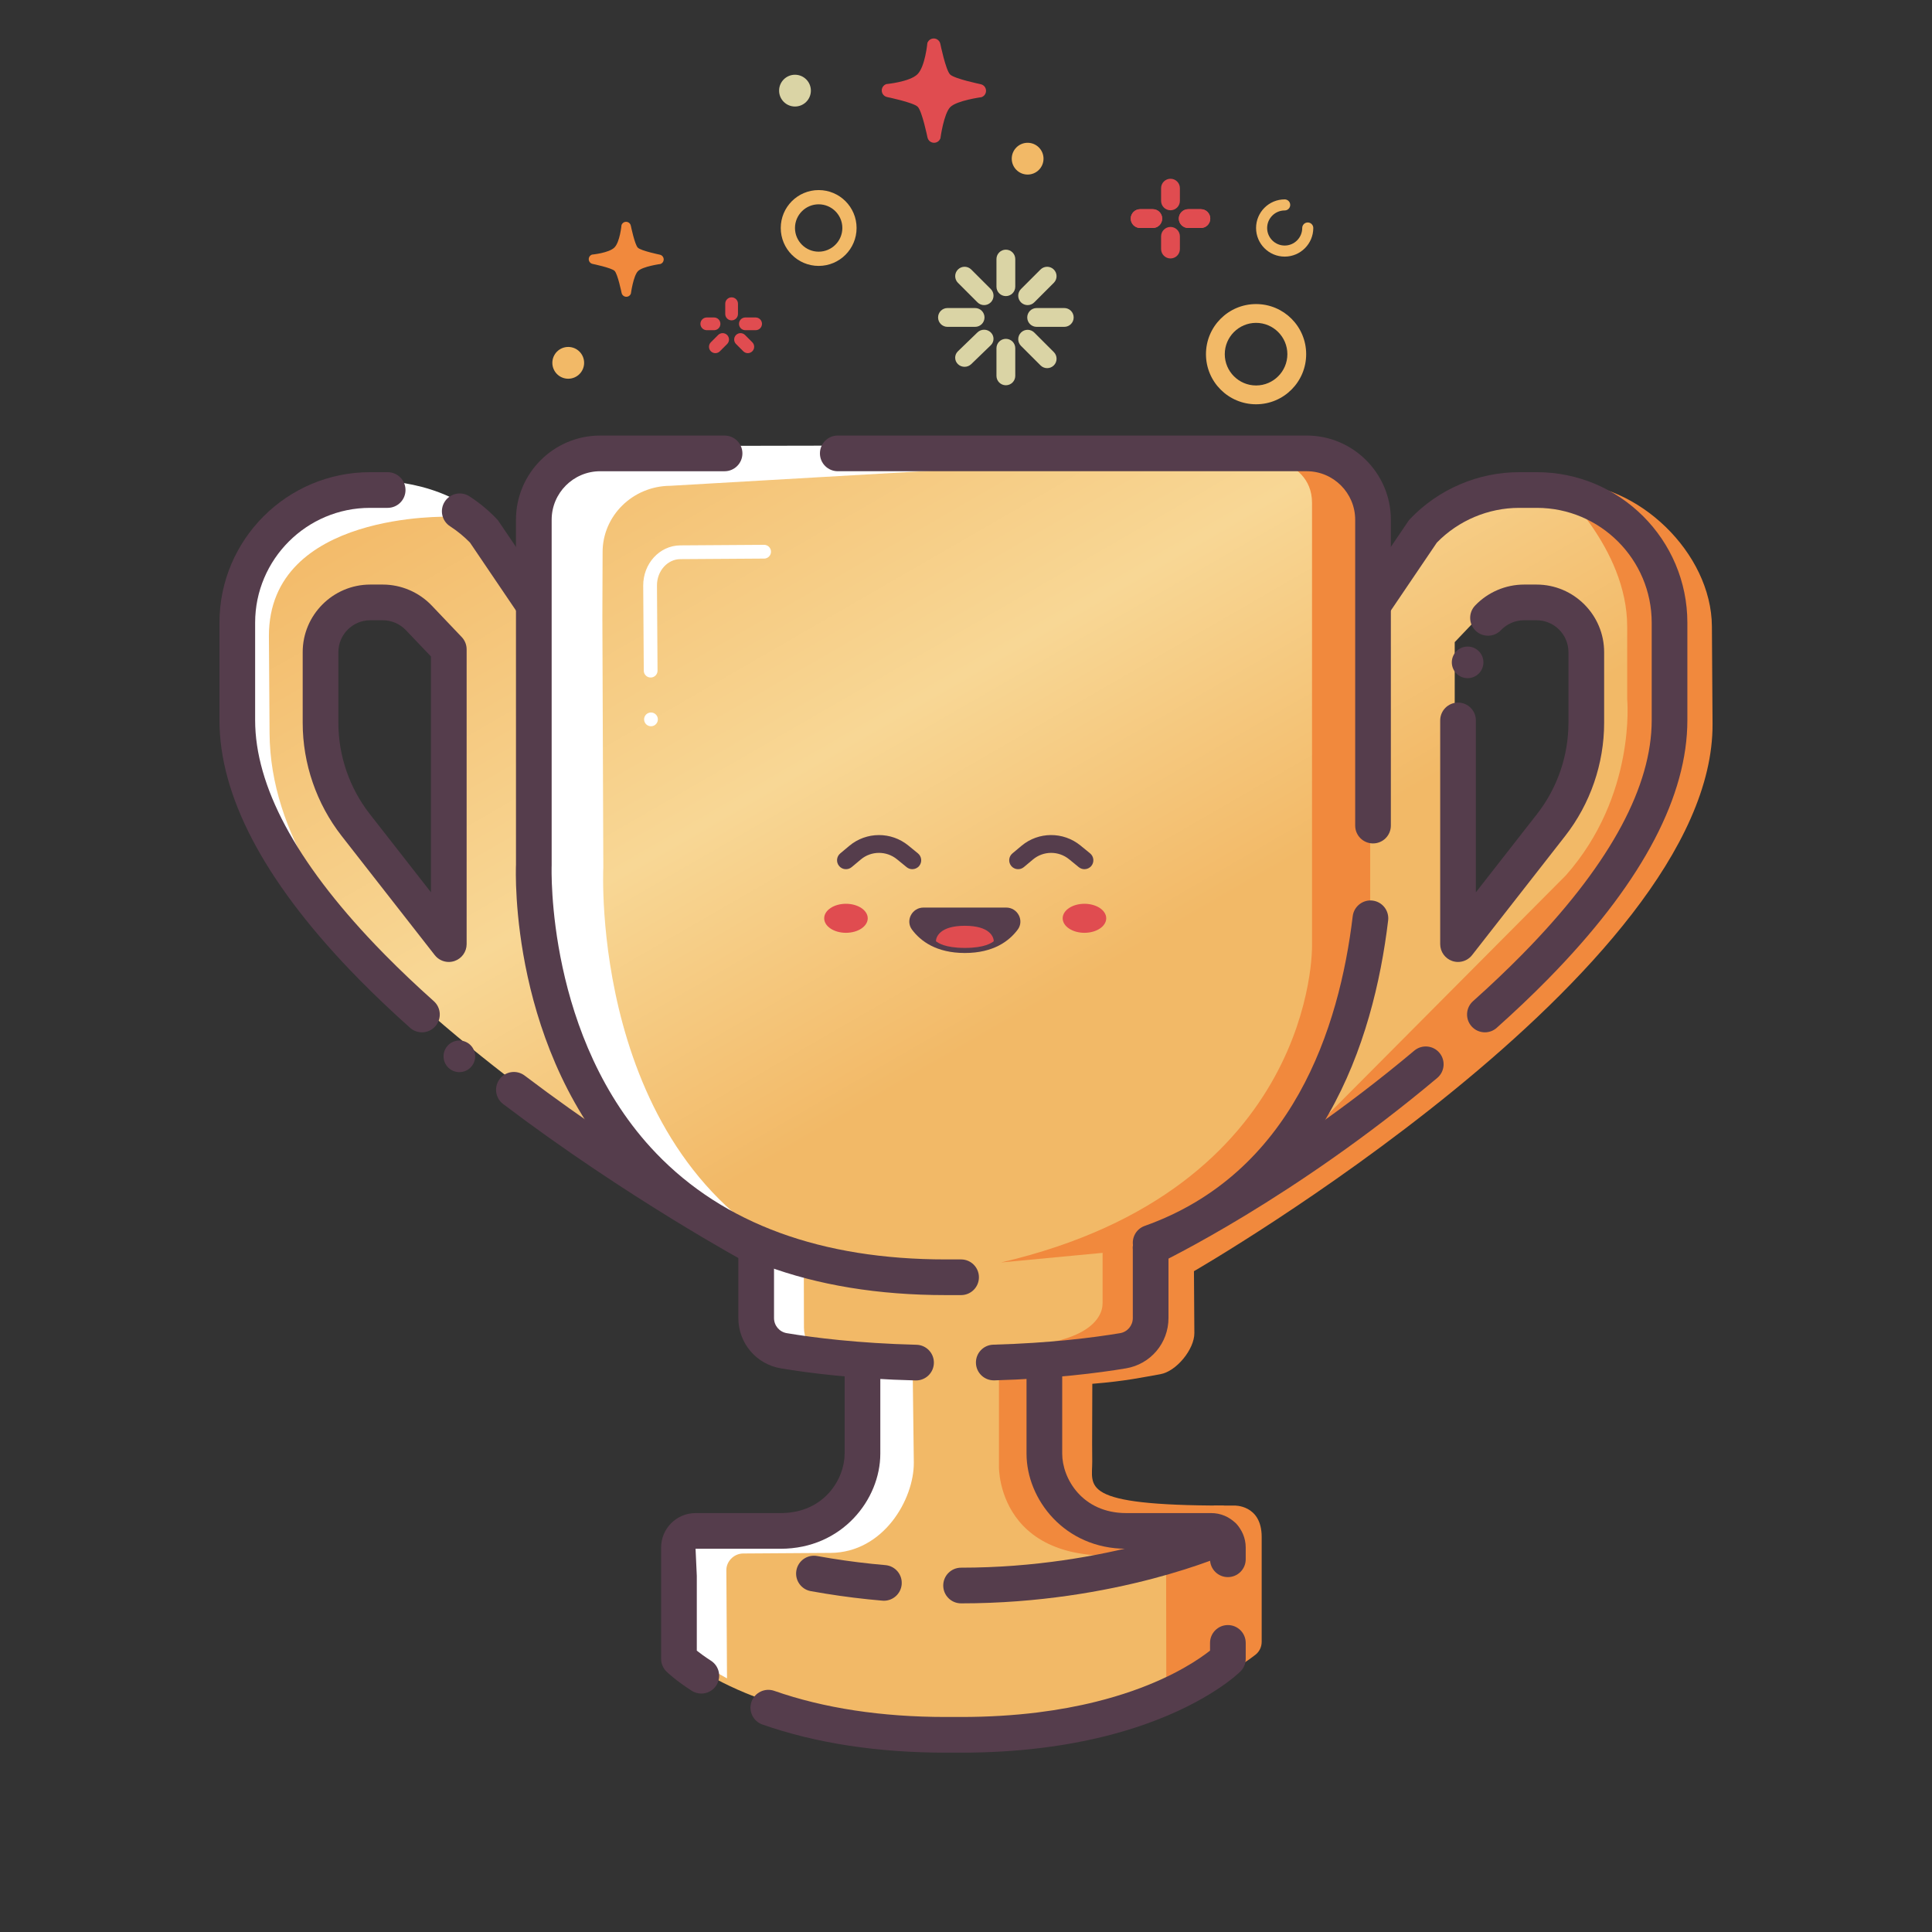 <?xml version="1.0" encoding="utf-8"?>
<!-- Generator: Adobe Illustrator 17.0.0, SVG Export Plug-In . SVG Version: 6.00 Build 0)  -->
<!DOCTYPE svg PUBLIC "-//W3C//DTD SVG 1.1//EN" "http://www.w3.org/Graphics/SVG/1.1/DTD/svg11.dtd">
<svg version="1.1" id="Layer_1" xmlns="http://www.w3.org/2000/svg" xmlns:xlink="http://www.w3.org/1999/xlink" x="0px" y="0px"
	 width="281px" height="281px" viewBox="0 0 281 281" enable-background="new 0 0 281 281" xml:space="preserve">
<rect x="0" y="0" width="281" height="281" fill="#333333" stroke="none"/>
<g>
	<linearGradient id="COR_2_" gradientUnits="userSpaceOnUse" x1="206.278" y1="224.585" x2="99.907" y2="40.343">
		<stop  offset="0.448" style="stop-color:#F2B967"/>
		<stop  offset="0.67" style="stop-color:#F8D795"/>
		<stop  offset="0.99" style="stop-color:#F2B967"/>
	</linearGradient>
	<path id="COR_1_" fill="url(#COR_2_)" d="M223.043,70.222h-2.569c-5.291,0-10.351,2.172-13.995,6.009l-7.001,10.339l-0.26,0.748
		V74.545c0-5.33-4.321-9.651-9.651-9.651h-50.264h-2.23H86.809c-5.33,0-9.651,4.321-9.651,9.651v12.774l-0.26-0.748l-7.001-10.339
		c-3.644-3.837-8.703-6.009-13.995-6.009h-2.569c-10.66,0-19.301,8.641-19.301,19.301v14.174c0,34.594,75.47,76.703,75.47,76.703
		v6.685v3.567c0,2.361,1.693,4.37,4.021,4.759c2.625,0.439,6.514,0.965,11.437,1.331v11.076v2.563
		c0,5.33-4.373,11.234-11.913,11.234h-2.262h-6.283h-3.82c-0.697,0-1.312,0.304-1.753,0.777h-0.011l0.008,0.004
		c-0.4,0.431-0.657,0.998-0.657,1.632v4.122v12.063c0,0,11.058,11.058,38.804,11.058h2.23c27.746,0,38.804-11.058,38.804-11.058
		v-12.063v-4.122c0-0.634-0.257-1.202-0.657-1.632l0.008-0.004h-0.011c-0.44-0.472-1.056-0.777-1.753-0.777h-3.82h-6.283h-2.262
		c-7.54,0-11.913-5.904-11.913-11.234v-2.563v-11.076c4.923-0.366,8.811-0.892,11.437-1.331c2.328-0.39,4.021-2.399,4.021-4.759
		v-3.567v-6.685c0,0,75.47-40.714,75.47-76.703V89.524C242.344,78.864,233.703,70.222,223.043,70.222z M64.794,136.269
		l-13.541-17.331c-3.315-4.242-5.115-9.471-5.115-14.855V93.808c0-3.998,3.24-7.238,7.238-7.238h1.817
		c1.982,0,3.877,0.812,5.243,2.248l4.359,4.58V136.269z M230.239,93.808v10.275c0,5.384-1.801,10.612-5.115,14.855l-13.542,17.331
		V93.397l4.359-4.58c1.366-1.435,3.261-2.248,5.243-2.248h1.817C226.998,86.57,230.239,89.81,230.239,93.808z"/>
	<path fill="#F1893D" d="M158.844,209.992l0.017,2.563c0.024,3.68-2.037,6.423,19.244,6.423c-0.829,0.302-0.373,1.299-1.15,1.552
		c-21.678,7.06-24.827-4.52-24.859-9.378l-0.017-2.563l-0.073-11.076c4.92-0.399,8.805-0.95,11.428-1.407
		c2.326-0.405,4.005-2.425,3.99-4.786l-0.024-3.567l-0.044-6.685c0,0,75.198-41.214,74.96-77.201l-0.094-14.174
		c-0.071-10.659-8.769-19.244-19.429-19.173l-2.569,0.017c-4.172,0.028-8.179,1.423-11.467,3.897
		c6.294-5.528,12.224-4.143,16.291-4.17l2.569-0.017c10.66-0.071,21.3,10.189,21.37,20.849l0.094,14.174
		c0.238,35.988-75.427,79.617-75.427,79.617l0.028,4.272l0.031,4.722c0.016,2.361-2.621,5.584-4.946,5.989
		c-2.622,0.456-4.975,0.998-9.896,1.397L158.844,209.992z"/>
	<path fill="#F1893D" d="M183.505,223.543v5.302v9.943c0,0.742-0.324,1.434-0.91,1.889c-3.388,2.635-16.303,11.289-39.824,11.289
		h-2.23c-11.054,0-19.419-1.761-25.532-3.873c5.491,1.409,12.325,2.425,20.707,2.425h2.23c27.746,0,38.804-11.058,38.804-11.058
		v-12.063v-7.001c0-0.348-0.089-1.126-0.225-1.422h2.957C179.481,218.975,183.505,218.8,183.505,223.543z"/>
	<path fill="#F1893D" d="M145.588,183.618c45.839-10.667,45.24-46.004,45.24-46.004V73.143c0-7.144-10.063-7.168-10.063-7.168
		c19.492-4.963,18.526,14.514,18.526,14.514v53.607c0.321,5.556-9.342,31.22-9.342,31.22l37.798-38
		c10.254-11.594,8.921-25.617,8.921-25.617V91.144c0-11.46-10.304-20.624-10.304-20.624c10.464-0.275,14.924,12.748,14.924,12.748
		l1.027,26.483c0,0-4.743,10.647-4.837,11.179c-0.095,0.533-15.101,19.569-15.101,19.569l-14.962,14.544l-40.063,26.406v10.734
		l-5.175,4.604l-10.164,1.888l-0.597,2.547c-4.427,25.031,18.316,21.048,18.316,21.048l8.157,0.124v17.319l-8.258,4.398
		l-0.03-18.803c-24.614,5.117-24.308-11.957-24.308-11.957v-17.473c12.37,0,15.074-3.901,15.074-6.325c0-2.423,0-7.331,0-7.331
		L145.588,183.618z"/>
	<g id="LUZ_1_">
		<path fill="#FFFFFF" d="M115.01,222.628l-1.516,0.015l-6.443,0.043l-3.917,0.026c-0.714,0.005-1.344,0.313-1.793,0.788l-0.011,0
			l0.008,0.004c-0.407,0.433-0.667,1.002-0.663,1.637l0.027,4.122l0.08,12.063l4.958,2.786l-0.068-11.615l-0.027-4.121
			c-0.004-0.634,0.256-1.203,0.663-1.637l-0.008-0.004h0.011c0.449-0.475,1.078-0.784,1.792-0.788l3.917-0.026l6.443-0.043
			l2.319-0.015c7.731-0.051,12.164-7.805,12.129-13.134l-0.171-13.886c-1.776-0.118-5.598-0.019-7.1-0.167
			C125.64,198.675,129.38,222.628,115.01,222.628z"/>
		<path fill="none" stroke="#FFFFFF" stroke-width="2" stroke-linecap="round" stroke-linejoin="round" stroke-miterlimit="10" d="
			M111.136,80.242l-12.184,0.081c-2.447,0.016-4.416,2.189-4.399,4.855l0.082,12.365"/>
		
			<line fill="none" stroke="#FFFFFF" stroke-width="2" stroke-linecap="round" stroke-linejoin="round" stroke-miterlimit="10" x1="94.682" y1="104.629" x2="94.682" y2="104.629"/>
		<g>
			<path fill="#FFFFFF" d="M39.112,92.488l0.094,14.174c0.097,14.546,9.666,28.115,22.194,39.626l-0.362,0.991
				c-14.613-13.142-26.939-28.286-27.03-42.032l-0.094-14.174c-0.07-10.66,7.858-21.119,18.789-21.191c0,0,8.443-0.603,15.079,3.695
				l-2.488,1.583C65.293,75.16,39.112,74.356,39.112,92.488z"/>
			<path fill="#FFFFFF" d="M87.612,89.749l0.033-9.376c-0.035-5.33,4.366-9.68,9.832-9.716l45.94-2.652l-1.719-3.24l-2.286,0.015
				l-51.542,0.1c-5.465,0.036-9.867,5.352-9.832,10.681l0.085,12.773c0,0,0.255,15.489,0.409,28.847
				c-2.217,16.915,3.563,34.449,3.563,34.449c6.808,16.146,17.914,24.702,28.512,29.215v7.275l-0.076,3.567
				c0.016,2.361,3.206,4.358,5.597,4.732c0.754,0.118,1.635,0.242,2.587,0.367c-1.092-0.884-1.775-2.213-1.785-3.684l-0.022-9.986
				c-31.279-14.995-29.158-56.943-29.158-56.943L87.612,89.749z"/>
		</g>
	</g>
	<g id="TRACO_ORIGINAL_1_">
		<g>
			<path fill="#553D4C" d="M167.357,183.344c-1.067,0-2.066-0.661-2.445-1.726c-0.48-1.351,0.226-2.833,1.576-3.314
				c21.468-7.634,28.304-28.713,30.259-45.051c0.17-1.424,1.485-2.44,2.883-2.268c1.423,0.17,2.439,1.462,2.269,2.886
				c-2.13,17.795-9.699,40.797-33.673,49.323C167.939,183.295,167.646,183.344,167.357,183.344z"/>
		</g>
		<g>
			<path fill="#553D4C" d="M199.7,122.672c-1.433,0-2.595-1.16-2.595-2.595V75.594c0-3.892-3.166-7.057-7.057-7.057H121.85
				c-1.433,0-2.595-1.16-2.595-2.595c0-1.434,1.162-2.595,2.595-2.595h68.198c6.753,0,12.246,5.493,12.246,12.246v44.483
				C202.294,121.511,201.133,122.672,199.7,122.672z"/>
		</g>
		<g>
			<path fill="#553D4C" d="M139.784,188.366h-2.23c-19.603,0-35.044-5.744-45.897-17.07c-17.563-18.332-16.656-44.448-16.609-45.55
				l-0.003-50.151c0-6.753,5.493-12.246,12.245-12.246h18.095c1.433,0,2.595,1.16,2.595,2.595c0,1.434-1.162,2.595-2.595,2.595
				H87.291c-3.891,0-7.055,3.165-7.055,7.057v50.263c-0.013,0.357-0.832,25.181,15.201,41.881
				c9.834,10.244,24.005,15.438,42.118,15.438h2.23c1.433,0,2.595,1.16,2.595,2.595S141.217,188.366,139.784,188.366z"/>
		</g>
		<g>
			<path fill="#553D4C" d="M133.237,200.779c-0.023,0-0.044,0-0.067,0c-8.851-0.223-15.541-1.079-19.594-1.758
				c-3.585-0.601-6.188-3.679-6.188-7.318v-10.254c0-1.434,1.162-2.595,2.595-2.595s2.595,1.16,2.595,2.595v10.254
				c0,1.095,0.78,2.019,1.856,2.199c3.888,0.651,10.319,1.472,18.868,1.688c1.432,0.038,2.564,1.226,2.527,2.66
				C135.794,199.659,134.64,200.779,133.237,200.779z"/>
		</g>
		<g>
			<path fill="#553D4C" d="M144.537,200.766c-1.4,0-2.553-1.115-2.592-2.521c-0.041-1.434,1.088-2.628,2.521-2.668
				c8.341-0.231,14.633-1.039,18.442-1.675c1.073-0.18,1.853-1.105,1.853-2.199v-10.254c0-1.434,1.162-2.595,2.595-2.595
				c1.433,0,2.595,1.16,2.595,2.595v10.254c0,3.639-2.602,6.717-6.188,7.318c-3.97,0.664-10.517,1.505-19.153,1.746
				C144.586,200.766,144.561,200.766,144.537,200.766z"/>
		</g>
		<g>
			<path fill="#553D4C" d="M102.001,246.321c-0.481,0-0.968-0.134-1.404-0.413c-2.384-1.538-3.555-2.683-3.68-2.81
				c-0.486-0.486-0.76-1.145-0.76-1.834v-16.186c0-2.762,2.246-5.007,5.008-5.007h12.365c6.427,0,9.318-5.052,9.318-8.64v-13.193
				c0-1.434,1.162-2.595,2.595-2.595c1.433,0,2.595,1.16,2.595,2.595v13.193c0,6.651-5.546,13.829-14.507,13.829h-12.365l0.181,3.94
				v10.878c0.466,0.37,1.152,0.879,2.064,1.467c1.204,0.778,1.551,2.382,0.774,3.588
				C103.688,245.903,102.853,246.321,102.001,246.321z"/>
		</g>
		<g>
			<path fill="#553D4C" d="M139.784,254.916h-2.23c-9.931,0-18.902-1.378-26.663-4.092c-1.352-0.474-2.065-1.954-1.591-3.307
				c0.473-1.353,1.952-2.063,3.307-1.594c7.207,2.524,15.602,3.803,24.948,3.803h2.23c3.868,0,7.623-0.223,11.163-0.664
				c2.954-0.37,5.811-0.894,8.488-1.563c1.823-0.454,3.602-0.983,5.285-1.571c6.165-2.159,9.798-4.685,11.273-5.856v-1.12
				c0-1.434,1.162-2.595,2.595-2.595c1.433,0,2.595,1.16,2.595,2.595v2.311c0,0.689-0.274,1.348-0.76,1.834
				c-0.177,0.177-4.466,4.394-13.988,7.728c-1.833,0.641-3.766,1.216-5.745,1.71c-2.877,0.717-5.939,1.28-9.1,1.675
				C147.837,254.68,143.866,254.916,139.784,254.916z"/>
		</g>
		<g>
			<path fill="#553D4C" d="M178.588,229.383c-1.433,0-2.595-1.16-2.595-2.595v-1.71l-3.637,0.182h-8.545
				c-8.961,0-14.507-7.178-14.507-13.829v-13.193c0-1.434,1.162-2.595,2.595-2.595s2.595,1.16,2.595,2.595v13.193
				c0,3.588,2.891,8.64,9.318,8.64h12.365c2.761,0,5.007,2.245,5.007,5.007v1.71C181.183,228.222,180.021,229.383,178.588,229.383z"
				/>
		</g>
		<g>
			<path fill="#553D4C" d="M167.358,184.043c-0.968,0-1.897-0.542-2.342-1.475c-0.618-1.292-0.072-2.84,1.22-3.461
				c0.19-0.091,19.22-9.286,39.466-26.298c1.097-0.917,2.734-0.778,3.655,0.317c0.922,1.097,0.779,2.734-0.318,3.656
				c-20.778,17.458-39.765,26.625-40.563,27.008C168.115,183.962,167.733,184.043,167.358,184.043z"/>
		</g>
		<g>
			<path fill="none" stroke="#553D4C" stroke-width="2" stroke-linecap="round" stroke-linejoin="round" stroke-miterlimit="10" d="
				M213.458,149.755"/>
		</g>
		<g>
			<path fill="none" stroke="#553D4C" stroke-width="2" stroke-linecap="round" stroke-linejoin="round" stroke-miterlimit="10" d="
				M215.971,147.552"/>
		</g>
		<g>
			<path fill="#553D4C" d="M215.972,150.146c-0.713,0-1.424-0.291-1.937-0.867c-0.954-1.069-0.861-2.709,0.208-3.664
				c2.536-2.265,4.938-4.546,7.135-6.778c0.459-0.464,0.91-0.93,1.356-1.396c11.61-12.152,17.498-23.151,17.498-32.696V90.571
				c0-9.21-7.495-16.705-16.708-16.705h-2.569c-4.49,0-8.84,1.84-11.97,5.052l-6.877,10.153c-0.803,1.188-2.416,1.495-3.603,0.694
				c-1.187-0.803-1.497-2.417-0.694-3.603l7.001-10.338c0.08-0.119,0.17-0.228,0.267-0.332c4.114-4.333,9.901-6.816,15.875-6.816
				h2.569c12.074,0,21.897,9.821,21.897,21.895v14.174c0,10.926-6.37,23.131-18.938,36.281c-0.466,0.489-0.932,0.97-1.406,1.452
				c-2.275,2.311-4.758,4.67-7.378,7.008C217.205,149.928,216.586,150.146,215.972,150.146z"/>
		</g>
		<g>
			<path fill="#553D4C" d="M212.065,139.912c-0.283,0-0.568-0.046-0.845-0.142c-1.046-0.36-1.75-1.345-1.75-2.453v-32.534
				c0-1.434,1.162-2.595,2.595-2.595s2.595,1.16,2.595,2.595v24.998l8.902-11.392c2.942-3.768,4.563-8.476,4.563-13.259V94.856
				c0-2.562-2.083-4.644-4.642-4.644h-1.817c-1.264,0-2.491,0.527-3.362,1.444c-0.986,1.034-2.63,1.082-3.668,0.091
				c-1.039-0.986-1.081-2.63-0.092-3.669c1.846-1.941,4.442-3.056,7.122-3.056h1.817c5.42,0,9.831,4.411,9.831,9.834v10.275
				c0,5.937-2.012,11.78-5.663,16.452l-13.542,17.331C213.608,139.557,212.848,139.912,212.065,139.912z"/>
		</g>
		<g>
			<circle fill="#553D4C" cx="213.458" cy="96.338" r="2.299"/>
		</g>
		<g>
			<path fill="#553D4C" d="M109.981,184.043c-0.416,0-0.837-0.099-1.229-0.312c-0.175-0.094-17.624-9.55-35.576-23.156
				c-1.141-0.864-1.366-2.493-0.5-3.636c0.863-1.14,2.488-1.366,3.635-0.499c17.62,13.353,34.734,22.632,34.904,22.726
				c1.262,0.679,1.732,2.253,1.052,3.514C111.797,183.549,110.904,184.043,109.981,184.043z"/>
		</g>
		<g>
			<path fill="none" stroke="#553D4C" stroke-width="2" stroke-linecap="round" stroke-linejoin="round" stroke-miterlimit="10" d="
				M63.882,149.755"/>
		</g>
		<g>
			<path fill="none" stroke="#553D4C" stroke-width="2" stroke-linecap="round" stroke-linejoin="round" stroke-miterlimit="10" d="
				M61.369,147.552"/>
		</g>
		<g>
			<path fill="#553D4C" d="M61.367,150.146c-0.614,0-1.231-0.218-1.727-0.659c-2.62-2.339-5.102-4.698-7.377-7.006
				c-0.476-0.486-0.945-0.968-1.408-1.454c-12.565-13.15-18.936-25.356-18.936-36.281V90.571c0-12.074,9.822-21.895,21.896-21.895
				h2.569c1.433,0,2.595,1.16,2.595,2.595s-1.162,2.595-2.595,2.595h-2.569c-9.212,0-16.707,7.495-16.707,16.705v14.174
				c0,9.545,5.887,20.544,17.5,32.699c0.447,0.466,0.898,0.932,1.356,1.399c2.194,2.227,4.595,4.508,7.133,6.773
				c1.069,0.955,1.162,2.595,0.208,3.664C62.791,149.854,62.081,150.146,61.367,150.146z"/>
		</g>
		<g>
			<path fill="#553D4C" d="M77.384,90.212c-0.832,0-1.649-0.398-2.151-1.14l-6.877-10.155c-0.867-0.889-1.842-1.688-2.899-2.374
				c-1.202-0.778-1.546-2.384-0.766-3.588c0.778-1.204,2.386-1.548,3.589-0.765c1.458,0.945,2.799,2.057,3.983,3.304
				c0.098,0.104,0.186,0.213,0.266,0.332l7.001,10.338c0.803,1.186,0.493,2.8-0.694,3.603
				C78.391,90.067,77.884,90.212,77.384,90.212z"/>
		</g>
		<g>
			<g>
				<path fill="#553D4C" d="M132.689,126.419c-0.288,0-0.578-0.096-0.818-0.291l-1.408-1.148c-1.535-1.254-3.75-1.242-5.263,0.028
					l-1.326,1.11c-0.55,0.461-1.368,0.388-1.827-0.162c-0.46-0.55-0.388-1.368,0.162-1.829l1.326-1.11
					c2.468-2.06,6.071-2.083,8.568-0.048l1.406,1.148c0.555,0.454,0.639,1.269,0.186,1.827
					C133.439,126.257,133.065,126.419,132.689,126.419z"/>
			</g>
			<g>
				<path fill="#553D4C" d="M157.726,126.419c-0.288,0-0.578-0.096-0.82-0.291l-1.406-1.148c-1.53-1.252-3.742-1.244-5.261,0.028
					l-1.326,1.11c-0.55,0.461-1.367,0.388-1.827-0.162s-0.388-1.368,0.162-1.829l1.326-1.11c2.469-2.068,6.075-2.08,8.568-0.048
					l1.406,1.148c0.555,0.454,0.637,1.272,0.184,1.827C158.476,126.257,158.103,126.419,157.726,126.419z"/>
			</g>
			<g>
				<path fill="#553D4C" d="M146.356,132.002h-6.013h-0.02h-6.013c-1.649,0-2.652,1.883-1.667,3.205
					c1.253,1.681,3.545,3.396,7.679,3.402v0.001c0.004,0,0.007-0.001,0.01-0.001s0.007,0.001,0.01,0.001v-0.001
					c4.134-0.006,6.426-1.72,7.679-3.402C149.008,133.885,148.004,132.002,146.356,132.002z"/>
			</g>
			<g>
				<ellipse fill="#E04C50" cx="123.041" cy="133.562" rx="3.167" ry="2.111"/>
			</g>
			<g>
				<ellipse fill="#E04C50" cx="157.728" cy="133.562" rx="3.167" ry="2.111"/>
			</g>
			<g>
				<path fill="#E3A6C2" d="M140.333,134.297"/>
			</g>
			<g>
				<path fill="#E04C50" d="M144.536,136.801c-0.06-0.526-0.548-2.141-4.19-2.15v-0.001c-0.005,0-0.008,0.001-0.013,0.001
					c-0.005,0-0.008-0.001-0.013-0.001v0.001c-3.642,0.009-4.13,1.624-4.19,2.15c-0.007,0.06,0.007,0.123,0.086,0.168
					c0.243,0.142,1.151,0.896,4.104,0.901v0.001c0.005,0,0.008,0,0.013,0c0.005,0,0.008,0,0.013,0v-0.001
					c2.954-0.005,3.861-0.759,4.104-0.901C144.529,136.924,144.543,136.861,144.536,136.801z"/>
			</g>
		</g>
		<g>
			<path fill="#553D4C" d="M128.562,232.818c-0.073,0-0.148-0.003-0.223-0.01c-2.759-0.233-5.54-0.578-8.268-1.019
				c-0.727-0.117-1.447-0.241-2.15-0.367c-1.41-0.256-2.346-1.606-2.09-3.018c0.256-1.409,1.609-2.346,3.015-2.09
				c0.668,0.122,1.352,0.241,2.049,0.352c2.605,0.421,5.255,0.747,7.885,0.973c1.428,0.122,2.487,1.376,2.365,2.805
				C131.03,231.797,129.896,232.818,128.562,232.818z"/>
		</g>
		<g>
			<path fill="#553D4C" d="M139.784,233.201c-1.433,0-2.595-1.16-2.595-2.595s1.162-2.595,2.595-2.595
				c21.509,0,36.933-6.867,37.086-6.935c1.309-0.593,2.843-0.01,3.433,1.295c0.59,1.305,0.011,2.843-1.295,3.433
				C178.341,226.106,162.401,233.201,139.784,233.201z"/>
		</g>
		<g>
			<path fill="none" stroke="#553D4C" stroke-width="2" stroke-linecap="round" stroke-linejoin="round" stroke-miterlimit="10" d="
				M106.794,248.501"/>
		</g>
		<g>
			<path fill="#553D4C" d="M65.276,139.912c-0.783,0-1.543-0.355-2.045-0.998l-13.542-17.331
				c-3.652-4.675-5.664-10.518-5.664-16.452V94.856c0-5.422,4.411-9.834,9.832-9.834h1.817c2.679,0,5.277,1.115,7.122,3.056
				l4.358,4.579c0.46,0.481,0.716,1.122,0.716,1.789v42.872c0,1.107-0.703,2.093-1.75,2.453
				C65.843,139.866,65.558,139.912,65.276,139.912z M53.857,90.212c-2.56,0-4.643,2.083-4.643,4.644v10.275
				c0,4.784,1.62,9.492,4.565,13.259l8.902,11.392V95.484l-3.644-3.829c-0.873-0.917-2.099-1.444-3.364-1.444H53.857z"/>
		</g>
		<g>
			<circle fill="#553D4C" cx="66.811" cy="153.639" r="2.299"/>
		</g>
	</g>
	<g>
		<g>
			<g>
				<g>
					<path fill="#DAD4A5" d="M154.792,47.539h-4.017c-0.755,0-1.368-0.613-1.368-1.368c0-0.755,0.613-1.368,1.368-1.368h4.017
						c0.755,0,1.368,0.613,1.368,1.368C156.16,46.927,155.547,47.539,154.792,47.539z"/>
				</g>
			</g>
			<g>
				<g>
					<path fill="#DAD4A5" d="M141.824,47.539h-4.017c-0.755,0-1.368-0.613-1.368-1.368c0-0.755,0.613-1.368,1.368-1.368h4.017
						c0.755,0,1.368,0.613,1.368,1.368C143.191,46.927,142.579,47.539,141.824,47.539z"/>
				</g>
			</g>
			<g>
				<g>
					<path fill="#DAD4A5" d="M146.298,56.034c-0.755,0-1.368-0.613-1.368-1.368V50.65c0-0.755,0.613-1.368,1.368-1.368
						c0.755,0,1.368,0.613,1.368,1.368v4.017C147.666,55.422,147.053,56.034,146.298,56.034z"/>
				</g>
			</g>
			<g>
				<g>
					<path fill="#DAD4A5" d="M146.298,43.066c-0.755,0-1.368-0.613-1.368-1.368v-4.017c0-0.755,0.613-1.368,1.368-1.368
						c0.755,0,1.368,0.613,1.368,1.368v4.017C147.666,42.454,147.053,43.066,146.298,43.066z"/>
				</g>
			</g>
			<g>
				<g>
					<path fill="#DAD4A5" d="M152.306,53.545c-0.35,0-0.7-0.133-0.967-0.401l-2.842-2.84c-0.533-0.534-0.533-1.4,0-1.934
						c0.535-0.535,1.4-0.535,1.934,0l2.841,2.84c0.534,0.534,0.534,1.4,0,1.934C153.006,53.412,152.656,53.545,152.306,53.545z"/>
				</g>
			</g>
			<g>
				<g>
					<path fill="#DAD4A5" d="M143.136,44.375c-0.35,0-0.7-0.133-0.967-0.401l-2.841-2.84c-0.534-0.534-0.534-1.4,0-1.934
						c0.535-0.535,1.399-0.535,1.934,0l2.842,2.84c0.533,0.534,0.533,1.4,0,1.934C143.836,44.242,143.486,44.375,143.136,44.375z"/>
				</g>
			</g>
			<g>
				<g>
					<path fill="#DAD4A5" d="M140.292,53.35c-0.35,0-0.7-0.129-0.967-0.387c-0.534-0.517-0.534-1.355,0-1.871l2.841-2.747
						c0.535-0.518,1.4-0.518,1.934,0c0.534,0.517,0.534,1.355,0,1.871l-2.842,2.747C140.992,53.221,140.642,53.35,140.292,53.35z"/>
				</g>
			</g>
			<g>
				<g>
					<path fill="#DAD4A5" d="M149.462,44.376c-0.35,0-0.7-0.133-0.967-0.401c-0.534-0.535-0.534-1.401,0-1.934l2.841-2.84
						c0.535-0.535,1.4-0.535,1.934,0c0.534,0.535,0.534,1.401,0,1.934l-2.842,2.84C150.162,44.243,149.812,44.376,149.462,44.376z"
						/>
				</g>
			</g>
		</g>
		<g>
			<path fill="#F2B967" d="M119.071,29.716c1.899,0,3.444,1.546,3.444,3.445c0,1.899-1.545,3.444-3.444,3.444
				s-3.444-1.545-3.444-3.444C115.627,31.262,117.172,29.716,119.071,29.716 M119.071,27.646c-3.045,0-5.514,2.469-5.514,5.515
				c0,3.045,2.469,5.514,5.514,5.514c3.047,0,5.514-2.469,5.514-5.514C124.586,30.115,122.118,27.646,119.071,27.646L119.071,27.646
				z"/>
		</g>
		<g>
			<path fill="#F2B967" d="M186.851,37.323c-2.295,0-4.162-1.867-4.162-4.161c0-2.295,1.867-4.162,4.162-4.162
				c0.444,0,0.805,0.361,0.805,0.805c0,0.445-0.361,0.805-0.805,0.805c-1.407,0-2.551,1.145-2.551,2.552s1.144,2.551,2.551,2.551
				c1.407,0,2.551-1.144,2.551-2.551c0-0.445,0.361-0.805,0.805-0.805c0.445,0,0.805,0.36,0.805,0.805
				C191.012,35.456,189.146,37.323,186.851,37.323z"/>
		</g>
		<g>
			<path fill="#E04C50" d="M142.618,12.243c0,0-3.8-0.781-4.434-1.414c-0.631-0.633-1.414-4.432-1.414-4.432l-0.064-0.211
				c-0.047-0.108-0.115-0.212-0.205-0.302c-0.382-0.383-1.004-0.384-1.388,0.001c-0.094,0.096-0.165,0.203-0.212,0.318l-0.021,0.06
				c0,0-0.316,3.412-1.435,4.531c-1.119,1.119-4.531,1.436-4.531,1.436l-0.059,0.021c-0.118,0.047-0.224,0.117-0.321,0.211
				c-0.384,0.385-0.384,1.006,0,1.389c0.09,0.09,0.193,0.155,0.302,0.204l0.21,0.065c0,0,3.8,0.779,4.434,1.411
				c0.634,0.633,1.411,4.434,1.411,4.434l0.066,0.211c0.047,0.108,0.113,0.212,0.203,0.302c0.384,0.383,1.006,0.384,1.39,0
				c0.094-0.096,0.162-0.204,0.212-0.319l0.019-0.059c0,0,0.483-3.577,1.437-4.531c0.954-0.955,4.531-1.437,4.531-1.437l0.061-0.02
				c0.113-0.048,0.222-0.117,0.318-0.212c0.384-0.384,0.381-1.006,0-1.389c-0.09-0.09-0.193-0.155-0.302-0.204L142.618,12.243z"/>
		</g>
		<g>
			<path fill="#F1893D" d="M95.956,37.039c0,0-2.731-0.561-3.187-1.016c-0.454-0.455-1.016-3.185-1.016-3.185l-0.046-0.152
				c-0.034-0.078-0.083-0.152-0.147-0.217c-0.274-0.275-0.721-0.276-0.997,0.001c-0.068,0.069-0.118,0.146-0.152,0.229l-0.015,0.043
				c0,0-0.227,2.452-1.031,3.256c-0.804,0.804-3.256,1.032-3.256,1.032l-0.042,0.015c-0.085,0.034-0.161,0.084-0.23,0.152
				c-0.276,0.277-0.276,0.723,0,0.998c0.064,0.064,0.139,0.111,0.217,0.146l0.151,0.047c0,0,2.731,0.56,3.187,1.014
				c0.456,0.455,1.014,3.187,1.014,3.187l0.047,0.152c0.034,0.078,0.081,0.152,0.146,0.217c0.276,0.275,0.723,0.276,0.999,0
				c0.068-0.069,0.117-0.146,0.152-0.229l0.014-0.042c0,0,0.347-2.57,1.033-3.256c0.686-0.687,3.256-1.033,3.256-1.033l0.044-0.014
				c0.081-0.035,0.159-0.084,0.229-0.152c0.276-0.276,0.274-0.723,0-0.998c-0.064-0.064-0.139-0.112-0.217-0.146L95.956,37.039z"/>
		</g>
		<g>
			<g>
				<g>
					<path fill="#E04C50" d="M174.661,33.161h-1.84c-0.755,0-1.368-0.613-1.368-1.368c0-0.755,0.613-1.368,1.368-1.368h1.84
						c0.755,0,1.368,0.613,1.368,1.368C176.028,32.548,175.416,33.161,174.661,33.161z"/>
				</g>
			</g>
			<g>
				<g>
					<path fill="#E04C50" d="M167.668,33.161h-1.84c-0.755,0-1.368-0.613-1.368-1.368c0-0.755,0.613-1.368,1.368-1.368h1.84
						c0.755,0,1.368,0.613,1.368,1.368C169.035,32.548,168.423,33.161,167.668,33.161z"/>
				</g>
			</g>
			<g>
				<g>
					<path fill="#E04C50" d="M170.243,37.591c-0.755,0-1.368-0.613-1.368-1.368v-1.847c0-0.755,0.613-1.368,1.368-1.368
						c0.755,0,1.367,0.613,1.367,1.368v1.847C171.611,36.978,170.998,37.591,170.243,37.591z"/>
				</g>
			</g>
			<g>
				<g>
					<path fill="#E04C50" d="M170.243,30.583c-0.755,0-1.368-0.613-1.368-1.368v-1.847c0-0.755,0.613-1.368,1.368-1.368
						c0.755,0,1.367,0.613,1.367,1.368v1.847C171.611,29.971,170.998,30.583,170.243,30.583z"/>
				</g>
			</g>
			<g>
				<g>
					<path fill="#E04C50" d="M174.661,33.161h-1.84c-0.755,0-1.368-0.613-1.368-1.368c0-0.755,0.613-1.368,1.368-1.368h1.84
						c0.755,0,1.368,0.613,1.368,1.368C176.028,32.548,175.416,33.161,174.661,33.161z"/>
				</g>
			</g>
			<g>
				<g>
					<path fill="#E04C50" d="M167.668,33.161h-1.84c-0.755,0-1.368-0.613-1.368-1.368c0-0.755,0.613-1.368,1.368-1.368h1.84
						c0.755,0,1.368,0.613,1.368,1.368C169.035,32.548,168.423,33.161,167.668,33.161z"/>
				</g>
			</g>
		</g>
		<g>
			<g>
				<g>
					<path fill="#E04C50" d="M109.901,48.027h-1.492c-0.511,0-0.926-0.415-0.926-0.926s0.415-0.926,0.926-0.926h1.492
						c0.511,0,0.926,0.415,0.926,0.926S110.412,48.027,109.901,48.027z"/>
				</g>
			</g>
			<g>
				<g>
					<path fill="#E04C50" d="M103.854,48.027H102.8c-0.511,0-0.926-0.415-0.926-0.926s0.415-0.926,0.926-0.926h1.054
						c0.511,0,0.926,0.415,0.926,0.926S104.365,48.027,103.854,48.027z"/>
				</g>
			</g>
			<g>
				<g>
					<path fill="#E04C50" d="M106.408,46.595c-0.511,0-0.926-0.415-0.926-0.926v-1.496c0-0.511,0.415-0.926,0.926-0.926
						c0.511,0,0.926,0.415,0.926,0.926v1.496C107.334,46.18,106.919,46.595,106.408,46.595z"/>
				</g>
			</g>
			<g>
				<g>
					<path fill="#E04C50" d="M108.765,51.364c-0.237,0-0.474-0.09-0.655-0.271l-1.058-1.058c-0.361-0.361-0.361-0.949,0-1.31
						c0.362-0.362,0.948-0.362,1.31,0l1.058,1.058c0.361,0.361,0.361,0.949,0,1.31C109.239,51.274,109.001,51.364,108.765,51.364z"
						/>
				</g>
			</g>
			<g>
				<g>
					<path fill="#E04C50" d="M104.046,51.364c-0.237,0-0.474-0.09-0.655-0.271c-0.361-0.361-0.361-0.949,0-1.31l1.058-1.058
						c0.362-0.362,0.948-0.362,1.31,0c0.361,0.361,0.361,0.949,0,1.31l-1.058,1.058C104.52,51.274,104.283,51.364,104.046,51.364z"
						/>
				</g>
			</g>
		</g>
		<g>
			<circle fill="#F2B967" cx="82.647" cy="52.773" r="2.311"/>
		</g>
		<g>
			<g>
				<path fill="#F2B967" d="M182.689,46.959c2.51,0,4.552,2.043,4.552,4.553c0,2.51-2.042,4.552-4.552,4.552
					s-4.552-2.042-4.552-4.552C178.138,49.002,180.179,46.959,182.689,46.959 M182.689,44.224c-4.024,0-7.287,3.263-7.287,7.289
					c0,4.024,3.263,7.287,7.287,7.287c4.027,0,7.287-3.263,7.287-7.287C189.977,47.487,186.716,44.224,182.689,44.224
					L182.689,44.224z"/>
			</g>
		</g>
		<g>
			<circle fill="#DAD4A5" cx="115.627" cy="13.182" r="2.311"/>
		</g>
		<g>
			<circle fill="#F2B967" cx="149.464" cy="23.078" r="2.311"/>
		</g>
	</g>
	<path fill="#00A2C2" d="M139.995,275.403"/>
</g>
<g>
	<g>
		<g>
			<path fill="#DAD4A5" d="M-177.234,578.434c-6.868-1.458-13.093,2.284-15.495,8.023h-161.251c-2.89,0-5.232,2.343-5.232,5.232l0,0
				c0,2.89,2.343,5.232,5.232,5.232h161.251c2.049,4.897,6.881,8.339,12.521,8.339c8.454,0,15.103-7.73,13.264-16.508
				C-168.013,583.648-172.131,579.517-177.234,578.434z"/>
			<linearGradient id="SVGID_1_" gradientUnits="userSpaceOnUse" x1="-322.464" y1="673.111" x2="-213.891" y2="673.111">
				<stop  offset="0.064" style="stop-color:#F0D9A1"/>
				<stop  offset="0.33" style="stop-color:#F2B967"/>
			</linearGradient>
			<polygon fill="url(#SVGID_1_)" points="-322.464,596.922 -322.464,640.726 -322.464,712.018 -268.178,749.299 -213.891,712.018 
				-213.891,640.726 -213.891,596.922 			"/>
			<linearGradient id="SVGID_2_" gradientUnits="userSpaceOnUse" x1="-309.71" y1="693.552" x2="-226.65" y2="693.552">
				<stop  offset="0" style="stop-color:#F1893D"/>
				<stop  offset="0.621" style="stop-color:#F1893D"/>
			</linearGradient>
			<polygon fill="url(#SVGID_2_)" points="-309.71,654.483 -309.71,706.271 -268.18,732.621 -226.65,706.271 -226.65,654.483 			"/>
			<path fill="#DAD4A5" d="M-353.979,596.89c-2.89,0-5.232-2.343-5.232-5.232c0-2.89,2.343-5.232,5.232-5.232h0.447V558.3h-13.408
				c-2.89,0-5.232,2.343-5.232,5.232v59.192c0,2.89,2.343,5.232,5.232,5.232h13.408V596.89H-353.979z"/>
			
				<polygon fill="none" stroke="#F1893D" stroke-width="1.5" stroke-linecap="round" stroke-linejoin="round" stroke-miterlimit="10" points="
				-309.71,654.483 -309.71,706.271 -268.18,732.621 -226.65,706.271 -226.65,654.483 			"/>
		</g>
		<path fill="#F1893D" d="M-207.014,710.423l-58.311,39.615l50.454-43.415V597.886h10.138v108.217
			C-204.734,707.831-205.588,709.448-207.014,710.423z"/>
		<rect x="-215.199" y="596.595" fill="#C6C09B" width="21.747" height="8.666"/>
		<rect x="-355.331" y="596.595" fill="#C6C09B" width="32.866" height="8.666"/>
		<path fill="#C6C09B" d="M-166.636,595.859l-3.761,6.605c0,0-10.465,6.868-18.477,0c-2.943-2.289-3.761-6.605-3.761-6.605h-8.584
			c1.73,9.728,9.278,17.052,18.33,17.052c9.052,0,16.6-7.324,18.33-17.052H-166.636z"/>
		<polygon fill="#F1893D" points="-213.891,712.018 -219.302,715.948 -220.079,598.23 -213.891,598.23 		"/>
		<g>
			<path fill="#F1893D" d="M-268.18,734.583c-0.365,0-0.73-0.102-1.05-0.307l-41.531-26.351c-0.567-0.358-0.911-0.984-0.911-1.656
				v-51.786c0-1.083,0.879-1.962,1.962-1.962h83.06c1.083,0,1.962,0.879,1.962,1.962v51.786c0,0.672-0.345,1.298-0.912,1.656
				l-41.53,26.351C-267.45,734.481-267.815,734.583-268.18,734.583z M-307.748,705.192l39.568,25.104l39.568-25.104v-48.745h-79.136
				V705.192z"/>
		</g>
		<path fill="#C6C09B" d="M-166.944,588.754c0,0-8.031,14.726-26.345,2.936h-165.923v35.592h5.679v-30.378h158.935
			c0,0,7.195,8.357,14.389,8.357C-180.207,605.262-166.944,606.112-166.944,588.754z"/>
		<g>
			<polygon fill="#FFFFFF" points="-310.234,720.777 -322.62,713.108 -322.62,597.24 -310.234,597.24 			"/>
			<rect x="-371.736" y="560.277" fill="#FFFFFF" width="5.886" height="67.005"/>
			
				<line fill="none" stroke="#FFFFFF" stroke-width="2" stroke-linecap="round" stroke-linejoin="round" stroke-miterlimit="10" x1="-227.067" y1="605.262" x2="-227.067" y2="627.957"/>
			<circle fill="#FFFFFF" cx="-226.204" cy="637.764" r="3.77"/>
		</g>
		<g>
			<g>
				<path fill="#553D4C" d="M-180.207,607.878c-5.945,0-11.326-3.222-14.157-8.339h-159.615c-4.328,0-7.849-3.521-7.849-7.849
					s3.521-7.849,7.849-7.849h74.093c1.445,0,2.616,1.17,2.616,2.616c0,1.446-1.171,2.616-2.616,2.616h-74.093
					c-1.442,0-2.616,1.173-2.616,2.616c0,1.444,1.174,2.616,2.616,2.616h161.25c1.055,0,2.006,0.634,2.414,1.607
					c1.709,4.09,5.677,6.732,10.107,6.732c3.316,0,6.415-1.477,8.508-4.055c2.123-2.614,2.902-5.917,2.195-9.3
					c-0.296-1.415,0.608-2.8,2.023-3.097c1.408-0.291,2.8,0.606,3.097,2.023c1.025,4.885-0.161,9.867-3.252,13.671
					C-170.726,605.696-175.309,607.878-180.207,607.878z"/>
			</g>
			<g>
				<path fill="#553D4C" d="M-192.729,589.073h-70.196c-1.446,0-2.616-1.17-2.616-2.616c0-1.446,1.17-2.616,2.616-2.616h68.561
					c3.426-6.16,10.58-9.469,17.675-7.966c1.413,0.301,2.315,1.691,2.016,3.104c-0.304,1.413-1.694,2.307-3.104,2.016
					c-5.314-1.129-10.47,1.536-12.537,6.472C-190.723,588.44-191.674,589.073-192.729,589.073z"/>
			</g>
			<g>
				<path fill="#553D4C" d="M-268.178,751.915c-0.517,0-1.035-0.153-1.481-0.46l-54.287-37.281
					c-0.712-0.488-1.136-1.295-1.136-2.156v-71.292c0-1.446,1.171-2.616,2.616-2.616h78.16c1.446,0,2.616,1.17,2.616,2.616
					c0,1.446-1.17,2.616-2.616,2.616h-75.543v67.299l51.67,35.485l13.329-9.154c1.191-0.82,2.823-0.516,3.638,0.674
					c0.818,1.193,0.516,2.821-0.674,3.638l-14.812,10.171C-267.143,751.762-267.66,751.915-268.178,751.915z"/>
			</g>
			<g>
				<path fill="#553D4C" d="M-224.708,722.066c-0.833,0-1.653-0.396-2.159-1.134c-0.818-1.191-0.516-2.821,0.674-3.638l9.686-6.653
					V657.09c0-1.446,1.17-2.616,2.616-2.616s2.616,1.17,2.616,2.616v54.928c0,0.861-0.424,1.668-1.134,2.156l-10.82,7.432
					C-223.681,721.918-224.197,722.066-224.708,722.066z"/>
			</g>
			<g>
				<path fill="#553D4C" d="M-353.532,630.573h-13.408c-4.328,0-7.849-3.521-7.849-7.849v-59.192c0-4.328,3.521-7.849,7.849-7.849
					h13.408c1.445,0,2.616,1.17,2.616,2.616v28.124c0,1.446-1.171,2.616-2.616,2.616h-0.447c-1.442,0-2.616,1.173-2.616,2.616
					s1.174,2.616,2.616,2.616h0.447c1.445,0,2.616,1.17,2.616,2.616c0,1.446-1.171,2.616-2.616,2.616h-0.447
					c-4.328,0-7.849-3.521-7.849-7.849c0-3.574,2.404-6.599,5.68-7.545v-23.196h-10.792c-1.442,0-2.616,1.173-2.616,2.616v59.192
					c0,1.444,1.174,2.616,2.616,2.616h10.792v-11.152c0-1.446,1.171-2.616,2.616-2.616s2.616,1.17,2.616,2.616v13.768
					C-350.916,629.403-352.087,630.573-353.532,630.573z"/>
			</g>
			<g>
				<path fill="#553D4C" d="M-322.464,610.639c-1.445,0-2.616-1.17-2.616-2.616v-21.566c0-1.446,1.171-2.616,2.616-2.616
					s2.616,1.17,2.616,2.616v21.566C-319.848,609.469-321.019,610.639-322.464,610.639z"/>
			</g>
			<g>
				<path fill="#553D4C" d="M-322.464,643.342c-1.445,0-2.616-1.17-2.616-2.616v-13.444c0-1.446,1.171-2.616,2.616-2.616
					s2.616,1.17,2.616,2.616v13.444C-319.848,642.172-321.019,643.342-322.464,643.342z"/>
			</g>
			<g>
				<path fill="#553D4C" d="M-213.891,643.342c-1.446,0-2.616-1.17-2.616-2.616v-54.269c0-1.446,1.17-2.616,2.616-2.616
					s2.616,1.17,2.616,2.616v54.269C-211.275,642.172-212.445,643.342-213.891,643.342z"/>
			</g>
			<g>
				<g>
					
						<ellipse transform="matrix(1 -0.004 0.004 1 -2.8 -1.309)" fill="#E04C50" cx="-293.381" cy="623.889" rx="4.523" ry="3.054"/>
				</g>
				<g>
					
						<ellipse transform="matrix(1 -0.004 0.004 1 -2.8 -1.091)" fill="#E04C50" cx="-244.719" cy="623.889" rx="4.523" ry="3.054"/>
				</g>
				<g>
					<path fill="#E3A6C2" d="M-268.18,626.119"/>
				</g>
				<g>
					
						<ellipse transform="matrix(1 -0.007 0.007 1 -4.322 -1.764)" fill="#553D4C" cx="-252.762" cy="613.2" rx="4.034" ry="4.085"/>
				</g>
				<g>
					<path fill="#553D4C" d="M-268.867,628.263c-2.918,0-5.641-1.41-7.35-3.825l-0.465-0.657c-0.314-0.442-0.21-1.053,0.231-1.367
						c0.445-0.314,1.055-0.212,1.368,0.232l0.466,0.657c1.403,1.983,3.666,3.099,6.074,2.989c2.407-0.11,4.573-1.433,5.795-3.541
						c0.271-0.47,0.871-0.641,1.336-0.378c0.468,0.263,0.646,0.838,0.388,1.311c-1.584,2.739-4.351,4.43-7.431,4.568
						C-268.593,628.261-268.731,628.263-268.867,628.263z"/>
				</g>
				<g>
					<path fill="#553D4C" d="M-288.833,616.771c-0.351,0-0.703-0.141-0.961-0.419c-0.491-0.531-0.457-1.359,0.073-1.85l1.492-1.38
						c2.181-2.021,5.497-2.044,7.707-0.049l1.512,1.359c0.537,0.485,0.58,1.311,0.097,1.85c-0.48,0.537-1.307,0.583-1.847,0.097
						l-1.513-1.362c-1.196-1.081-2.996-1.068-4.181,0.026l-1.492,1.38C-288.197,616.656-288.515,616.771-288.833,616.771z"/>
				</g>
			</g>
		</g>
		<g>
			<path fill="#F3EDC5" d="M-265.391,710.456h-8.315v-22.186h-5.546v-7.646l5.546-0.003l-0.009-4.504
				c0-6.238,1.691-10.033,9.039-10.033h6.118v7.648h-3.823c-2.861,0-2.999,1.068-2.999,3.063l-0.012,3.827h6.877l-0.81,7.646
				l-6.06,0.003L-265.391,710.456z M-265.391,710.456"/>
		</g>
	</g>
	<g>
		<g>
			<g>
				<g>
					<path fill="#F2B967" d="M-258.969,769.856h-4.356c-0.819,0-1.483-0.664-1.483-1.483c0-0.819,0.664-1.483,1.483-1.483h4.356
						c0.819,0,1.483,0.664,1.483,1.483C-257.486,769.192-258.15,769.856-258.969,769.856z"/>
				</g>
			</g>
			<g>
				<g>
					<path fill="#F2B967" d="M-273.031,769.856h-4.356c-0.819,0-1.483-0.664-1.483-1.483c0-0.819,0.664-1.483,1.483-1.483h4.356
						c0.819,0,1.483,0.664,1.483,1.483C-271.548,769.192-272.212,769.856-273.031,769.856z"/>
				</g>
			</g>
			<g>
				<g>
					<path fill="#F2B967" d="M-268.179,779.068c-0.819,0-1.483-0.664-1.483-1.483v-4.356c0-0.819,0.664-1.483,1.483-1.483
						s1.483,0.664,1.483,1.483v4.356C-266.696,778.404-267.36,779.068-268.179,779.068z"/>
				</g>
			</g>
			<g>
				<g>
					<path fill="#F2B967" d="M-268.179,765.006c-0.819,0-1.483-0.664-1.483-1.483v-4.356c0-0.819,0.664-1.483,1.483-1.483
						s1.483,0.664,1.483,1.483v4.356C-266.696,764.341-267.36,765.006-268.179,765.006z"/>
				</g>
			</g>
			<g>
				<g>
					<path fill="#F2B967" d="M-261.664,776.368c-0.379,0-0.759-0.144-1.049-0.434l-3.081-3.08c-0.579-0.579-0.579-1.518,0-2.098
						c0.58-0.58,1.517-0.58,2.097,0l3.081,3.08c0.579,0.579,0.579,1.518,0,2.097C-260.905,776.224-261.285,776.368-261.664,776.368z
						"/>
				</g>
			</g>
			<g>
				<g>
					<path fill="#F2B967" d="M-271.608,766.425c-0.379,0-0.759-0.144-1.049-0.435l-3.081-3.08c-0.579-0.579-0.579-1.518,0-2.098
						c0.58-0.58,1.518-0.58,2.097,0l3.081,3.08c0.579,0.579,0.579,1.518,0,2.097C-270.849,766.28-271.228,766.425-271.608,766.425z"
						/>
				</g>
			</g>
			<g>
				<g>
					<path fill="#F2B967" d="M-274.691,776.156c-0.379,0-0.759-0.14-1.049-0.42c-0.579-0.561-0.579-1.469,0-2.029l3.081-2.979
						c0.58-0.561,1.518-0.561,2.098,0c0.579,0.561,0.579,1.469,0,2.029l-3.081,2.979
						C-273.933,776.017-274.312,776.156-274.691,776.156z"/>
				</g>
			</g>
			<g>
				<g>
					<path fill="#F2B967" d="M-264.748,766.426c-0.38,0-0.759-0.144-1.049-0.435c-0.579-0.58-0.579-1.519,0-2.097l3.081-3.08
						c0.58-0.58,1.518-0.58,2.098,0c0.579,0.58,0.579,1.519,0,2.098l-3.081,3.08C-263.989,766.282-264.368,766.426-264.748,766.426z
						"/>
				</g>
			</g>
		</g>
		<g>
			<path fill="#F2B967" d="M-208.74,741.829c2.113,0,3.832,1.676,3.832,3.736c0,2.06-1.719,3.735-3.832,3.735
				s-3.832-1.675-3.832-3.735C-212.572,743.505-210.853,741.829-208.74,741.829 M-208.74,739.584c-3.388,0-6.135,2.677-6.135,5.98
				c0,3.302,2.747,5.98,6.135,5.98c3.39,0,6.135-2.678,6.135-5.98C-202.605,742.261-205.35,739.584-208.74,739.584L-208.74,739.584z
				"/>
		</g>
		<g>
			<path fill="#E04C50" d="M-298.636,749.315c-2.488,0-4.513-2.024-4.513-4.512c0-2.489,2.024-4.514,4.513-4.514
				c0.482,0,0.873,0.391,0.873,0.873c0,0.482-0.391,0.873-0.873,0.873c-1.526,0-2.767,1.242-2.767,2.767
				c0,1.526,1.241,2.766,2.767,2.766s2.767-1.241,2.767-2.766c0-0.482,0.391-0.873,0.873-0.873c0.482,0,0.873,0.391,0.873,0.873
				C-294.123,747.29-296.147,749.315-298.636,749.315z"/>
		</g>
		<g>
			<path fill="#F1893D" d="M-311.158,738.855c0,0-2.95-0.606-3.442-1.098c-0.49-0.491-1.097-3.441-1.097-3.441l-0.049-0.164
				c-0.037-0.084-0.09-0.165-0.159-0.234c-0.296-0.297-0.779-0.298-1.077,0.001c-0.073,0.074-0.128,0.157-0.165,0.247l-0.016,0.047
				c0,0-0.245,2.648-1.114,3.518c-0.869,0.869-3.517,1.115-3.517,1.115l-0.046,0.016c-0.092,0.036-0.174,0.091-0.249,0.164
				c-0.298,0.299-0.298,0.781,0,1.078c0.07,0.07,0.15,0.121,0.234,0.158l0.163,0.05c0,0,2.95,0.605,3.442,1.096
				c0.492,0.491,1.096,3.443,1.096,3.443l0.051,0.164c0.036,0.084,0.088,0.165,0.157,0.234c0.298,0.297,0.781,0.298,1.079,0
				c0.073-0.074,0.126-0.158,0.164-0.248l0.015-0.046c0,0,0.375-2.777,1.116-3.517c0.741-0.742,3.517-1.116,3.517-1.116l0.048-0.015
				c0.088-0.037,0.172-0.091,0.247-0.165c0.298-0.298,0.296-0.781,0-1.078c-0.07-0.07-0.15-0.121-0.234-0.158L-311.158,738.855z"/>
		</g>
		<g>
			<path fill="#F1893D" d="M-209.911,727.525c0,0-2.962-0.609-3.455-1.102c-0.492-0.493-1.101-3.453-1.101-3.453l-0.05-0.164
				c-0.037-0.085-0.09-0.165-0.16-0.235c-0.297-0.299-0.782-0.3-1.081,0.001c-0.074,0.075-0.128,0.158-0.165,0.248l-0.016,0.047
				c0,0-0.246,2.658-1.118,3.531c-0.872,0.872-3.531,1.119-3.531,1.119l-0.046,0.017c-0.092,0.037-0.174,0.091-0.25,0.164
				c-0.299,0.3-0.299,0.784,0,1.082c0.07,0.07,0.151,0.121,0.235,0.159l0.163,0.051c0,0,2.962,0.607,3.456,1.1
				c0.494,0.493,1.1,3.455,1.1,3.455l0.051,0.164c0.037,0.085,0.088,0.165,0.158,0.235c0.299,0.298,0.784,0.299,1.083,0
				c0.074-0.075,0.127-0.159,0.165-0.249l0.015-0.046c0,0,0.376-2.787,1.12-3.531c0.744-0.745,3.531-1.12,3.531-1.12l0.048-0.016
				c0.088-0.038,0.172-0.091,0.248-0.165c0.299-0.299,0.297-0.784,0-1.082c-0.07-0.07-0.151-0.121-0.235-0.159L-209.911,727.525z"/>
		</g>
		<g>
			<g>
				<g>
					<path fill="#E04C50" d="M-223.823,746.285h-1.995c-0.819,0-1.483-0.664-1.483-1.483c0-0.819,0.665-1.483,1.483-1.483h1.995
						c0.819,0,1.483,0.664,1.483,1.483C-222.34,745.62-223.005,746.285-223.823,746.285z"/>
				</g>
			</g>
			<g>
				<g>
					<path fill="#E04C50" d="M-231.406,746.285h-1.995c-0.819,0-1.483-0.664-1.483-1.483c0-0.819,0.664-1.483,1.483-1.483h1.995
						c0.819,0,1.483,0.664,1.483,1.483C-229.923,745.62-230.587,746.285-231.406,746.285z"/>
				</g>
			</g>
			<g>
				<g>
					<path fill="#E04C50" d="M-228.614,751.088c-0.819,0-1.483-0.664-1.483-1.483v-2.003c0-0.819,0.664-1.483,1.483-1.483
						s1.483,0.664,1.483,1.483v2.003C-227.131,750.424-227.795,751.088-228.614,751.088z"/>
				</g>
			</g>
			<g>
				<g>
					<path fill="#E04C50" d="M-228.614,743.49c-0.819,0-1.483-0.664-1.483-1.483v-2.003c0-0.819,0.664-1.483,1.483-1.483
						s1.483,0.664,1.483,1.483v2.003C-227.131,742.826-227.795,743.49-228.614,743.49z"/>
				</g>
			</g>
			<g>
				<g>
					<path fill="#E04C50" d="M-223.823,746.285h-1.995c-0.819,0-1.483-0.664-1.483-1.483c0-0.819,0.665-1.483,1.483-1.483h1.995
						c0.819,0,1.483,0.664,1.483,1.483C-222.34,745.62-223.005,746.285-223.823,746.285z"/>
				</g>
			</g>
			<g>
				<g>
					<path fill="#E04C50" d="M-231.406,746.285h-1.995c-0.819,0-1.483-0.664-1.483-1.483c0-0.819,0.664-1.483,1.483-1.483h1.995
						c0.819,0,1.483,0.664,1.483,1.483C-229.923,745.62-230.587,746.285-231.406,746.285z"/>
				</g>
			</g>
		</g>
		<g>
			<g>
				<g>
					<path fill="#E04C50" d="M-323.026,723.344h-1.618c-0.555,0-1.005-0.45-1.005-1.004c0-0.555,0.45-1.004,1.005-1.004h1.618
						c0.555,0,1.004,0.45,1.004,1.004C-322.021,722.894-322.471,723.344-323.026,723.344z"/>
				</g>
			</g>
			<g>
				<g>
					<path fill="#E04C50" d="M-329.582,723.344h-1.143c-0.554,0-1.004-0.45-1.004-1.004c0-0.555,0.45-1.004,1.004-1.004h1.143
						c0.555,0,1.005,0.45,1.005,1.004C-328.578,722.894-329.028,723.344-329.582,723.344z"/>
				</g>
			</g>
			<g>
				<g>
					<path fill="#E04C50" d="M-326.813,721.792c-0.554,0-1.004-0.45-1.004-1.005v-1.622c0-0.554,0.45-1.004,1.004-1.004
						c0.555,0,1.004,0.45,1.004,1.004v1.622C-325.809,721.342-326.258,721.792-326.813,721.792z"/>
				</g>
			</g>
			<g>
				<g>
					<path fill="#E04C50" d="M-324.258,726.963c-0.257,0-0.514-0.098-0.71-0.294l-1.147-1.147c-0.392-0.392-0.392-1.029,0-1.421
						c0.393-0.393,1.028-0.393,1.42,0l1.147,1.147c0.392,0.392,0.392,1.029,0,1.421
						C-323.743,726.865-324.001,726.963-324.258,726.963z"/>
				</g>
			</g>
			<g>
				<g>
					<path fill="#E04C50" d="M-329.374,726.963c-0.257,0-0.514-0.098-0.71-0.294c-0.392-0.392-0.392-1.029,0-1.421l1.147-1.147
						c0.393-0.393,1.028-0.393,1.421,0c0.392,0.392,0.392,1.029,0,1.421l-1.147,1.147
						C-328.86,726.865-329.117,726.963-329.374,726.963z"/>
				</g>
			</g>
		</g>
		<g>
			<circle fill="#F2B967" cx="-298.636" cy="765.869" r="2.506"/>
		</g>
		<g>
			<circle fill="#F2B967" cx="-244.305" cy="754.203" r="2.506"/>
		</g>
		<g>
			<circle fill="#DAD4A5" cx="-330.378" cy="737.089" r="2.506"/>
		</g>
	</g>
</g>
</svg>
